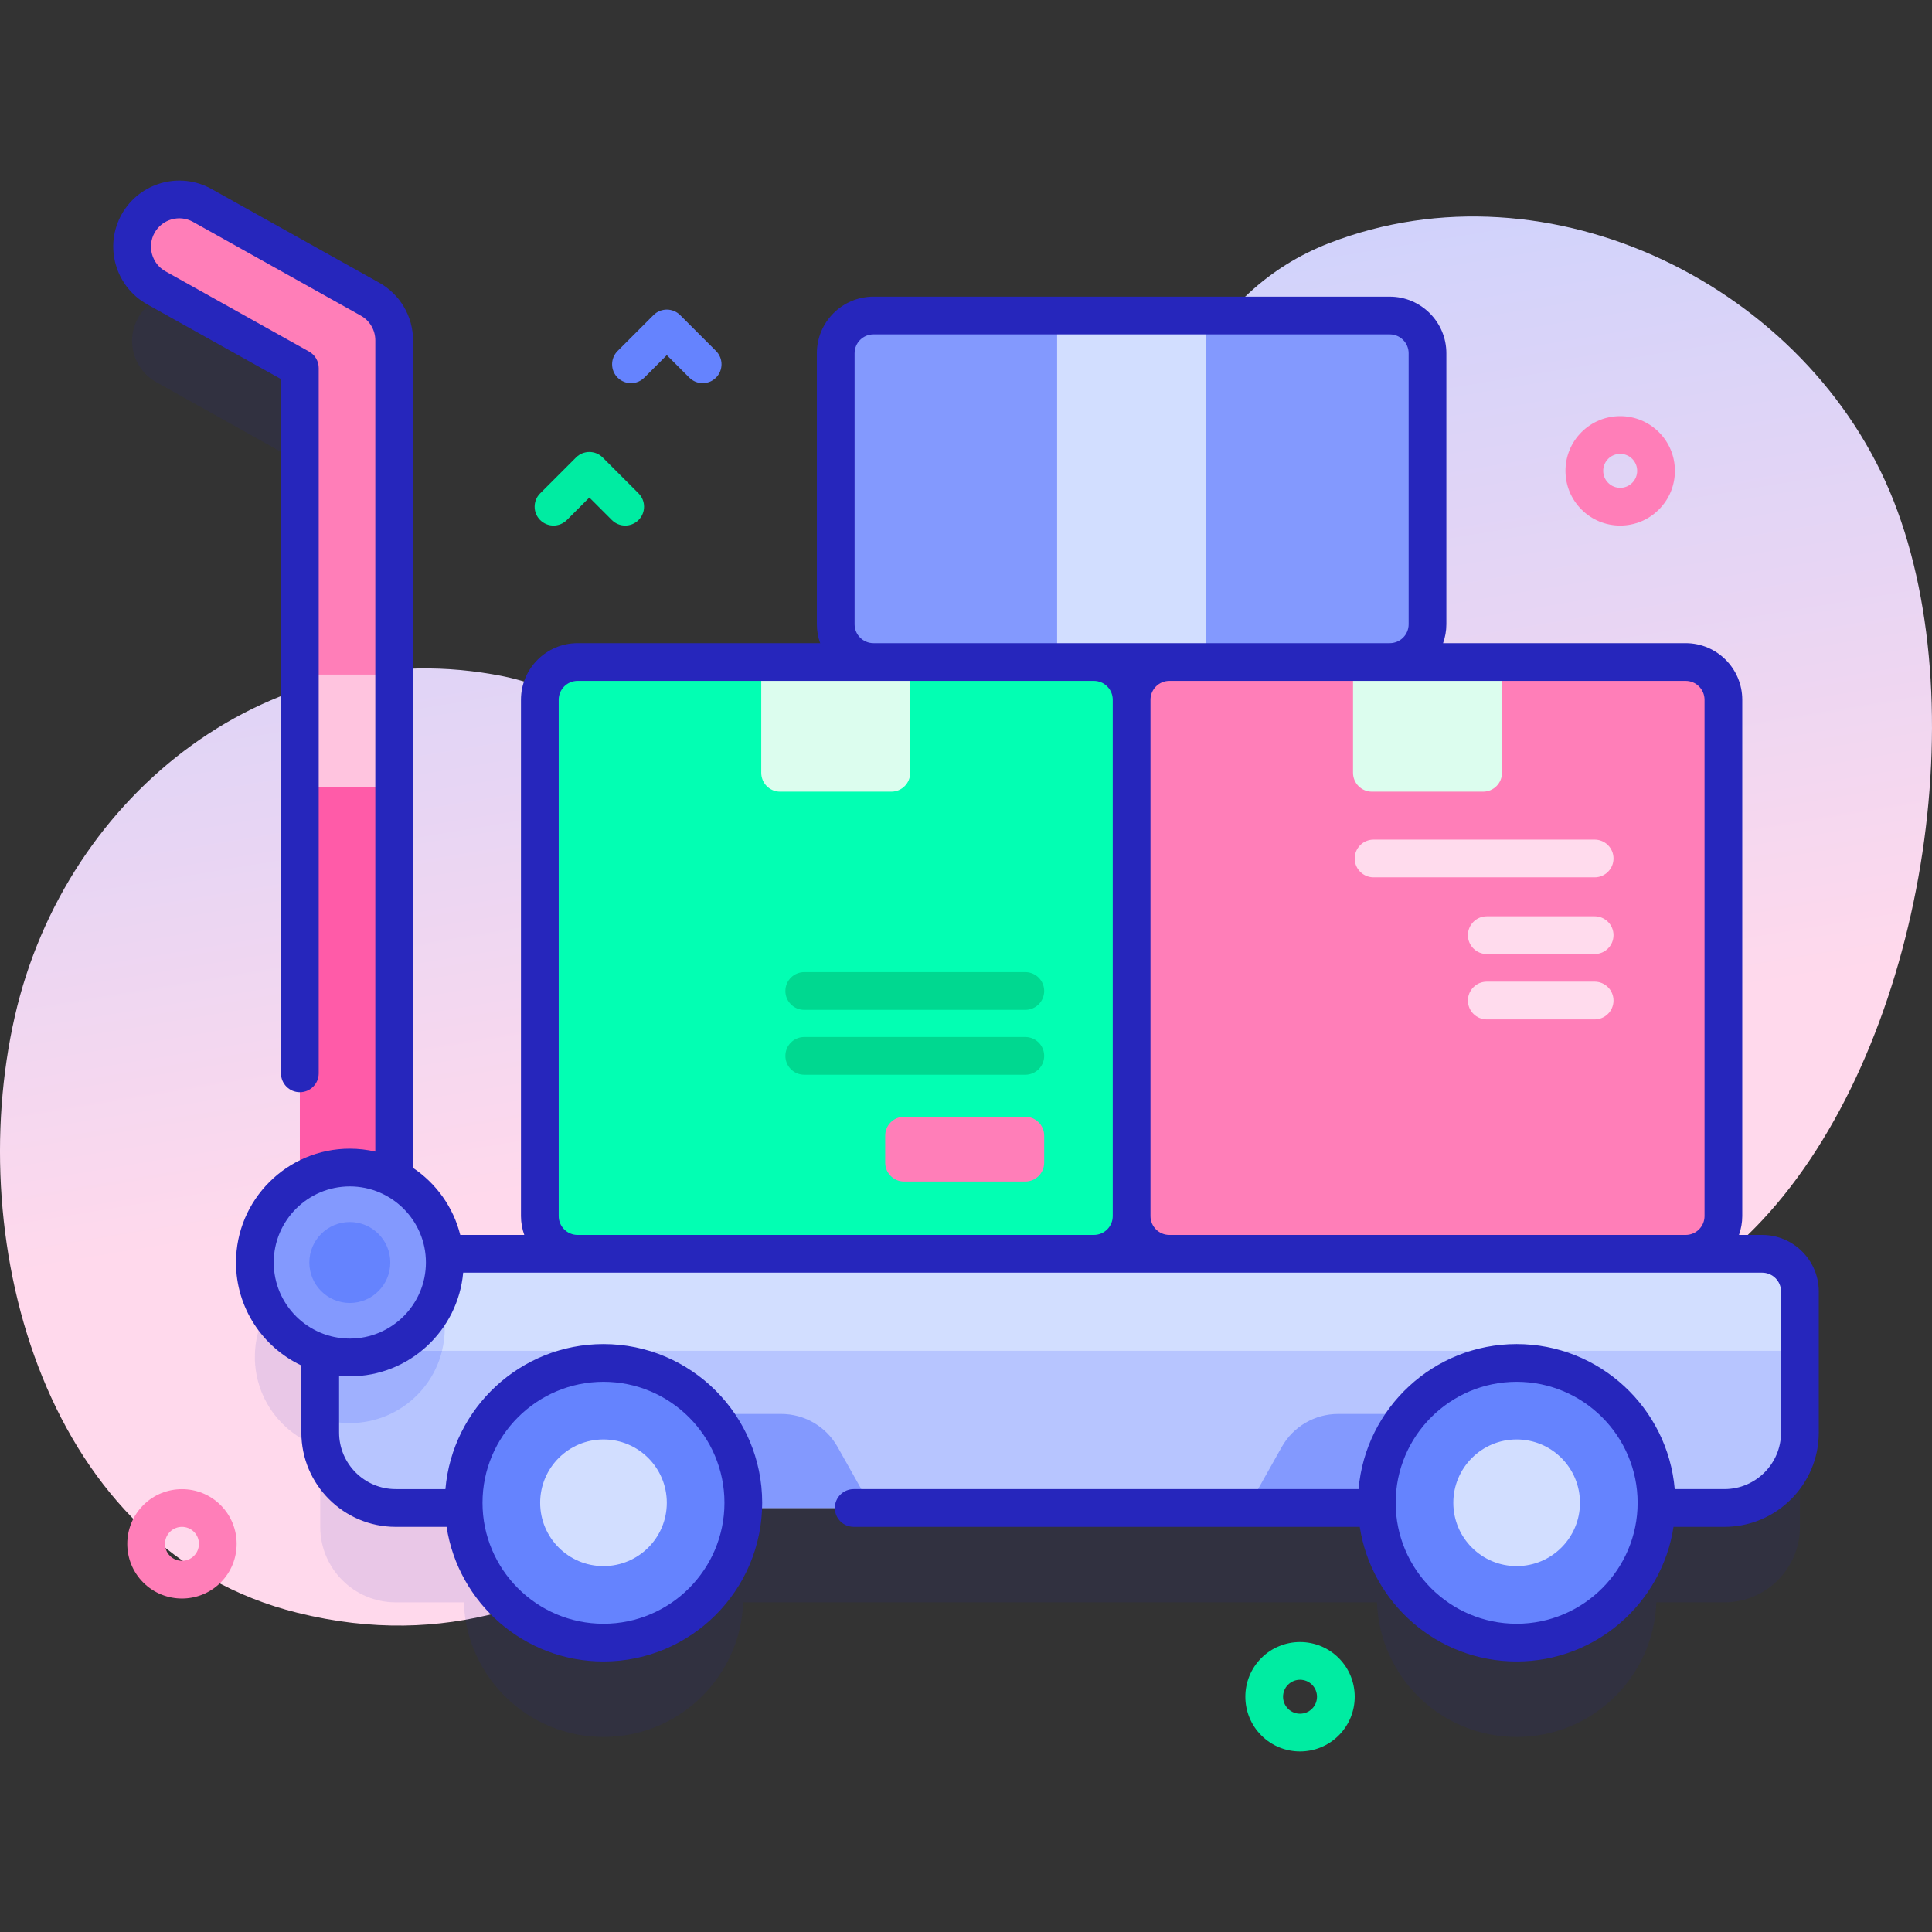 <svg id="Capa_1" enable-background="new 0 0 512 512" height="512" viewBox="0 0 512 512" width="512" xmlns="http://www.w3.org/2000/svg" xmlns:xlink="http://www.w3.org/1999/xlink"><rect x="0" y="0" width="512" height="512" fill="#333333" stroke="none"/><linearGradient id="SVGID_1_" gradientUnits="userSpaceOnUse" x1="220.073" x2="264.073" y1="30.426" y2="296.426"><stop offset="0" stop-color="#c6d1ff"/><stop offset=".583" stop-color="#e6d5f4"/><stop offset=".997" stop-color="#ffd9ec"/></linearGradient><g><g><path d="m501.873 132.831c-22.357-56.888-91.226-91.003-149.556-68.427-66.582 25.769-44.506 131.673-104.983 153.088-32.669 11.568-80.963-31.644-113.969-38.27-60.821-12.21-115.881 30.705-129.439 90.134-13.832 60.63 8.353 141.61 74.967 158.066 79.35 19.602 120.683-51.729 187.249-72.211 68.31-21.019 144.263 28.622 200.814-31.776 41.78-44.621 57.055-134.272 34.917-190.604z" fill="url(#SVGID_1_)"/></g><g><g><path d="m466.997 357.273h-14.486c2.544-1.813 4.208-4.78 4.208-8.142v-136.829c0-5.523-4.477-10-10-10h-78.414c5.523 0 10-4.477 10-10v-71.828c0-5.523-4.477-10-10-10h-136.828c-5.523 0-10 4.477-10 10v71.828c0 5.523 4.477 10 10 10h-78.414c-5.523 0-10 4.477-10 10v136.828c0 3.362 1.664 6.329 4.208 8.142h-29.508c-.787-8.669-5.968-16.066-13.3-19.948v-222.129c0-4.528-2.449-8.703-6.402-10.912l-44.458-24.842c-6.026-3.366-13.642-1.212-17.01 4.814-3.367 6.026-1.212 13.642 4.814 17.01l38.054 21.264v215.649c-7.154 4.438-11.921 12.359-11.921 21.397 0 11.16 7.267 20.618 17.326 23.913v21.144c0 11.04 8.95 20 20 20h18.04c.727 19.826 17.02 35.678 37.023 35.678s36.296-15.852 37.023-35.678h167.95c.727 19.826 17.02 35.678 37.023 35.678s36.296-15.852 37.023-35.678h18.046c11.04 0 20-8.96 20-20v-37.36c.003-5.529-4.477-9.999-9.997-9.999z" fill="#2626bc" opacity=".1"/><g><g><g><path d="m91.962 344.771c-6.904 0-12.5-5.596-12.5-12.5v-234.742l-38.054-21.264c-6.026-3.368-8.182-10.983-4.814-17.01 3.368-6.026 10.984-8.181 17.01-4.814l44.456 24.842c3.953 2.209 6.402 6.384 6.402 10.912v242.076c0 6.903-5.597 12.5-12.5 12.5z" fill="#ff7eb8"/></g><g><path d="m79.462 178.778v153.493c0 6.904 5.596 12.5 12.5 12.5 6.903 0 12.5-5.596 12.5-12.5v-153.493z" fill="#ffc4df"/></g><g><path d="m79.462 208.496v123.775c0 6.904 5.596 12.5 12.5 12.5 6.903 0 12.5-5.596 12.5-12.5v-123.775z" fill="#ff5ba8"/></g></g><g><g><g><g><g><g><path d="m289.891 332.27h-136.829c-5.523 0-10-4.477-10-10v-136.828c0-5.523 4.477-10 10-10h136.828c5.523 0 10 4.477 10 10v136.828c.001 5.523-4.476 10-9.999 10z" fill="#02ffb3"/><path d="m236.215 209.802h-29.476c-2.761 0-5-2.239-5-5v-29.36h39.476v29.36c0 2.762-2.239 5-5 5z" fill="#dcfdee"/></g></g><g><g><path d="m213.135 284.817h58.583c2.761 0 5-2.239 5-5s-2.239-5-5-5h-58.583c-2.761 0-5 2.239-5 5s2.239 5 5 5z" fill="#00d890"/></g></g><g><g><path d="m213.135 267.622h58.583c2.761 0 5-2.239 5-5s-2.239-5-5-5h-58.583c-2.761 0-5 2.239-5 5s2.239 5 5 5z" fill="#00d890"/></g></g></g></g><g><g><g><g><path d="m446.719 332.27h-136.828c-5.523 0-10-4.477-10-10v-136.828c0-5.523 4.477-10 10-10h136.828c5.523 0 10 4.477 10 10v136.828c0 5.523-4.477 10-10 10z" fill="#ff7eb8"/><path d="m393.043 209.802h-29.476c-2.761 0-5-2.239-5-5v-29.36h39.476v29.36c0 2.762-2.238 5-5 5z" fill="#dcfdee"/></g></g><g><g><path d="m364.013 232.508h58.583c2.761 0 5-2.239 5-5s-2.239-5-5-5h-58.583c-2.761 0-5 2.239-5 5s2.239 5 5 5z" fill="#ffdbed"/></g><g><path d="m394.013 252.83h28.583c2.761 0 5-2.239 5-5s-2.239-5-5-5h-28.583c-2.761 0-5 2.239-5 5s2.239 5 5 5z" fill="#ffdbed"/></g><g><path d="m394.013 270.151h28.583c2.761 0 5-2.239 5-5s-2.239-5-5-5h-28.583c-2.761 0-5 2.239-5 5s2.239 5 5 5z" fill="#ffdbed"/></g></g></g></g><g><g><g><g><path d="m368.305 175.442h-136.828c-5.523 0-10-4.477-10-10v-71.828c0-5.523 4.477-10 10-10h136.828c5.523 0 10 4.477 10 10v71.828c0 5.523-4.477 10-10 10z" fill="#8399fe"/><path d="m280.152 83.614h39.476v91.828h-39.476z" fill="#d2deff"/></g></g></g></g><path d="m271.718 313.114h-32.134c-2.761 0-5-2.239-5-5v-7.154c0-2.761 2.239-5 5-5h32.134c2.761 0 5 2.239 5 5v7.154c0 2.761-2.239 5-5 5z" fill="#ff7eb8"/></g><g><path d="m476.997 342.273v37.36c0 11.04-8.96 20-20 20h-352.13c-11.05 0-20-8.96-20-20v-37.36c0-5.53 4.47-10 10-10h372.13c5.52 0 10 4.47 10 10z" fill="#b7c5ff"/><path d="m117.867 351.973c0 13.9-11.26 25.16-25.16 25.16-2.74 0-5.37-.44-7.84-1.25v-33.61c0-5.53 4.47-10 10-10h13.49c5.8 4.6 9.51 11.72 9.51 19.7z" fill="#9fb0fe"/><g><path d="m231.066 399.63h-42.512v-24.915h18.477c6.19 0 11.899 3.339 14.934 8.734z" fill="#8399fe"/></g><g><path d="m330.582 399.63h42.512v-24.915h-18.477c-6.19 0-11.899 3.339-14.934 8.734z" fill="#8399fe"/></g><path d="m476.997 342.273v15.71h-392.13v-15.71c0-5.53 4.47-10 10-10h372.13c5.52 0 10 4.47 10 10z" fill="#d2deff"/><path d="m117.867 351.973c0 2.07-.25 4.09-.73 6.01h-32.27v-15.71c0-5.53 4.47-10 10-10h13.49c5.8 4.6 9.51 11.72 9.51 19.7z" fill="#b7c5ff"/><g><g><circle cx="159.93" cy="398.252" fill="#6583fe" r="37.058"/><circle cx="159.93" cy="398.252" fill="#d2deff" r="16.782"/></g><g><circle cx="401.927" cy="398.252" fill="#6583fe" r="37.058"/><circle cx="401.927" cy="398.252" fill="#d2deff" r="16.782"/></g></g></g></g><circle cx="92.706" cy="334.575" fill="#8399fe" r="25.165"/><circle cx="92.706" cy="334.575" fill="#6583fe" r="10.727"/><path d="m466.996 327.271h-6.152c.556-1.567.875-3.245.875-5v-136.829c0-8.271-6.729-15-15-15h-64.29c.556-1.567.875-3.245.875-5v-71.828c0-8.271-6.729-15-15-15h-136.827c-8.271 0-15 6.729-15 15v71.828c0 1.755.319 3.433.875 5h-64.289c-8.271 0-15 6.729-15 15v136.829c0 1.755.319 3.433.875 5h-16.965c-1.837-7.358-6.38-13.655-12.511-17.765v-219.311c0-6.333-3.435-12.187-8.963-15.277l-44.457-24.843c-8.424-4.706-19.106-1.682-23.813 6.741-4.707 8.424-1.683 19.106 6.74 23.813l35.493 19.833v183.982c0 2.761 2.239 5 5 5s5-2.239 5-5v-186.915c0-1.812-.979-3.481-2.561-4.365l-38.054-21.264c-3.61-2.018-4.906-6.596-2.889-10.206s6.596-4.907 10.206-2.889l44.456 24.843c2.37 1.324 3.842 3.833 3.842 6.547v214.987c-2.173-.499-4.432-.772-6.755-.772-16.633 0-30.166 13.532-30.166 30.165 0 12.041 7.094 22.453 17.321 27.287v17.768c0 13.785 11.215 25 25 25h13.493c3.082 20.176 20.552 35.681 41.576 35.681 23.191 0 42.058-18.867 42.058-42.059s-18.867-42.059-42.058-42.059c-21.97 0-40.048 16.936-41.892 38.437h-13.176c-8.271 0-15-6.729-15-15v-15.028c.937.088 1.885.138 2.845.138 15.724 0 28.669-12.095 30.038-27.47h344.251c2.757 0 5 2.243 5 5v37.359c0 8.271-6.729 15-15 15h-13.177c-1.844-21.501-19.922-38.437-41.892-38.437s-40.048 16.936-41.892 38.437h-133.795c-2.761 0-5 2.239-5 5s2.239 5 5 5h134.112c3.082 20.176 20.552 35.681 41.575 35.681 21.024 0 38.493-15.505 41.576-35.681h13.493c13.785 0 25-11.215 25-25v-37.359c-.001-8.27-6.73-14.999-15.001-14.999zm-307.066 38.922c17.677 0 32.058 14.381 32.058 32.059s-14.381 32.059-32.058 32.059-32.059-14.381-32.059-32.059 14.382-32.059 32.059-32.059zm-67.223-11.453c-11.119 0-20.166-9.046-20.166-20.166s9.046-20.165 20.166-20.165 20.165 9.046 20.165 20.165-9.046 20.166-20.165 20.166zm133.77-189.298v-71.828c0-2.757 2.243-5 5-5h136.828c2.757 0 5 2.243 5 5v71.828c0 2.757-2.243 5-5 5h-58.414-20-58.414c-2.757 0-5-2.243-5-5zm-73.415 161.829c-2.757 0-5-2.243-5-5v-136.829c0-2.757 2.243-5 5-5h136.828c2.757 0 5 2.243 5 5v136.829c0 2.757-2.243 5-5 5zm156.829 0c-2.757 0-5-2.243-5-5v-136.829c0-2.757 2.243-5 5-5h136.829c2.757 0 5 2.243 5 5v136.829c0 2.757-2.243 5-5 5zm92.036 103.04c-17.677 0-32.058-14.381-32.058-32.059s14.381-32.059 32.058-32.059 32.059 14.381 32.059 32.059-14.382 32.059-32.059 32.059z" fill="#2626bc"/></g></g><path d="m165.683 139.278c-1.28 0-2.559-.488-3.536-1.464l-5.964-5.964-5.964 5.964c-1.953 1.952-5.118 1.952-7.071 0-1.953-1.953-1.953-5.119 0-7.071l9.5-9.5c1.953-1.952 5.118-1.952 7.071 0l9.5 9.5c1.953 1.953 1.953 5.119 0 7.071-.977.976-2.257 1.464-3.536 1.464z" fill="#00eca2"/><path d="m186.212 101.544c-1.28 0-2.559-.488-3.536-1.464l-5.964-5.964-5.964 5.964c-1.953 1.952-5.118 1.952-7.071 0-1.953-1.953-1.953-5.119 0-7.071l9.5-9.5c1.953-1.952 5.118-1.952 7.071 0l9.5 9.5c1.953 1.953 1.953 5.119 0 7.071-.977.975-2.256 1.464-3.536 1.464z" fill="#6583fe"/><path d="m344.522 464.144c-3.713 0-7.427-1.414-10.253-4.24-5.653-5.654-5.653-14.853 0-20.506 5.653-5.652 14.853-5.653 20.506 0 5.653 5.654 5.653 14.853 0 20.506-2.827 2.827-6.54 4.24-10.253 4.24zm-.001-18.991c-1.152 0-2.305.438-3.182 1.316-1.755 1.754-1.755 4.609 0 6.364 1.754 1.755 4.61 1.754 6.364 0 1.755-1.754 1.755-4.609 0-6.364-.876-.878-2.029-1.316-3.182-1.316z" fill="#00eca2"/><g fill="#ff7eb8"><path d="m429.367 139.278c-3.873 0-7.514-1.508-10.253-4.248-2.738-2.738-4.247-6.379-4.247-10.252s1.508-7.514 4.247-10.253c5.653-5.654 14.853-5.653 20.506 0 2.739 2.739 4.247 6.38 4.247 10.253 0 3.874-1.508 7.515-4.247 10.253-2.739 2.739-6.38 4.247-10.253 4.247zm0-18.998c-1.152 0-2.305.438-3.182 1.316-.85.85-1.318 1.98-1.318 3.182s.468 2.332 1.318 3.182c.851.851 1.98 1.318 3.182 1.318s2.332-.468 3.182-1.318 1.318-1.979 1.318-3.182c0-1.202-.468-2.332-1.318-3.182-.877-.877-2.03-1.316-3.182-1.316z"/><path d="m48.221 423.626c-3.713 0-7.426-1.414-10.253-4.24-5.653-5.654-5.653-14.853 0-20.506s14.853-5.653 20.506 0c5.653 5.654 5.653 14.853 0 20.506-2.826 2.826-6.539 4.24-10.253 4.24zm.001-18.991c-1.153 0-2.305.438-3.182 1.316-1.755 1.754-1.755 4.609 0 6.364 1.753 1.754 4.609 1.755 6.364 0 1.755-1.754 1.755-4.609 0-6.364-.878-.878-2.03-1.316-3.182-1.316z"/></g></g></g></svg>